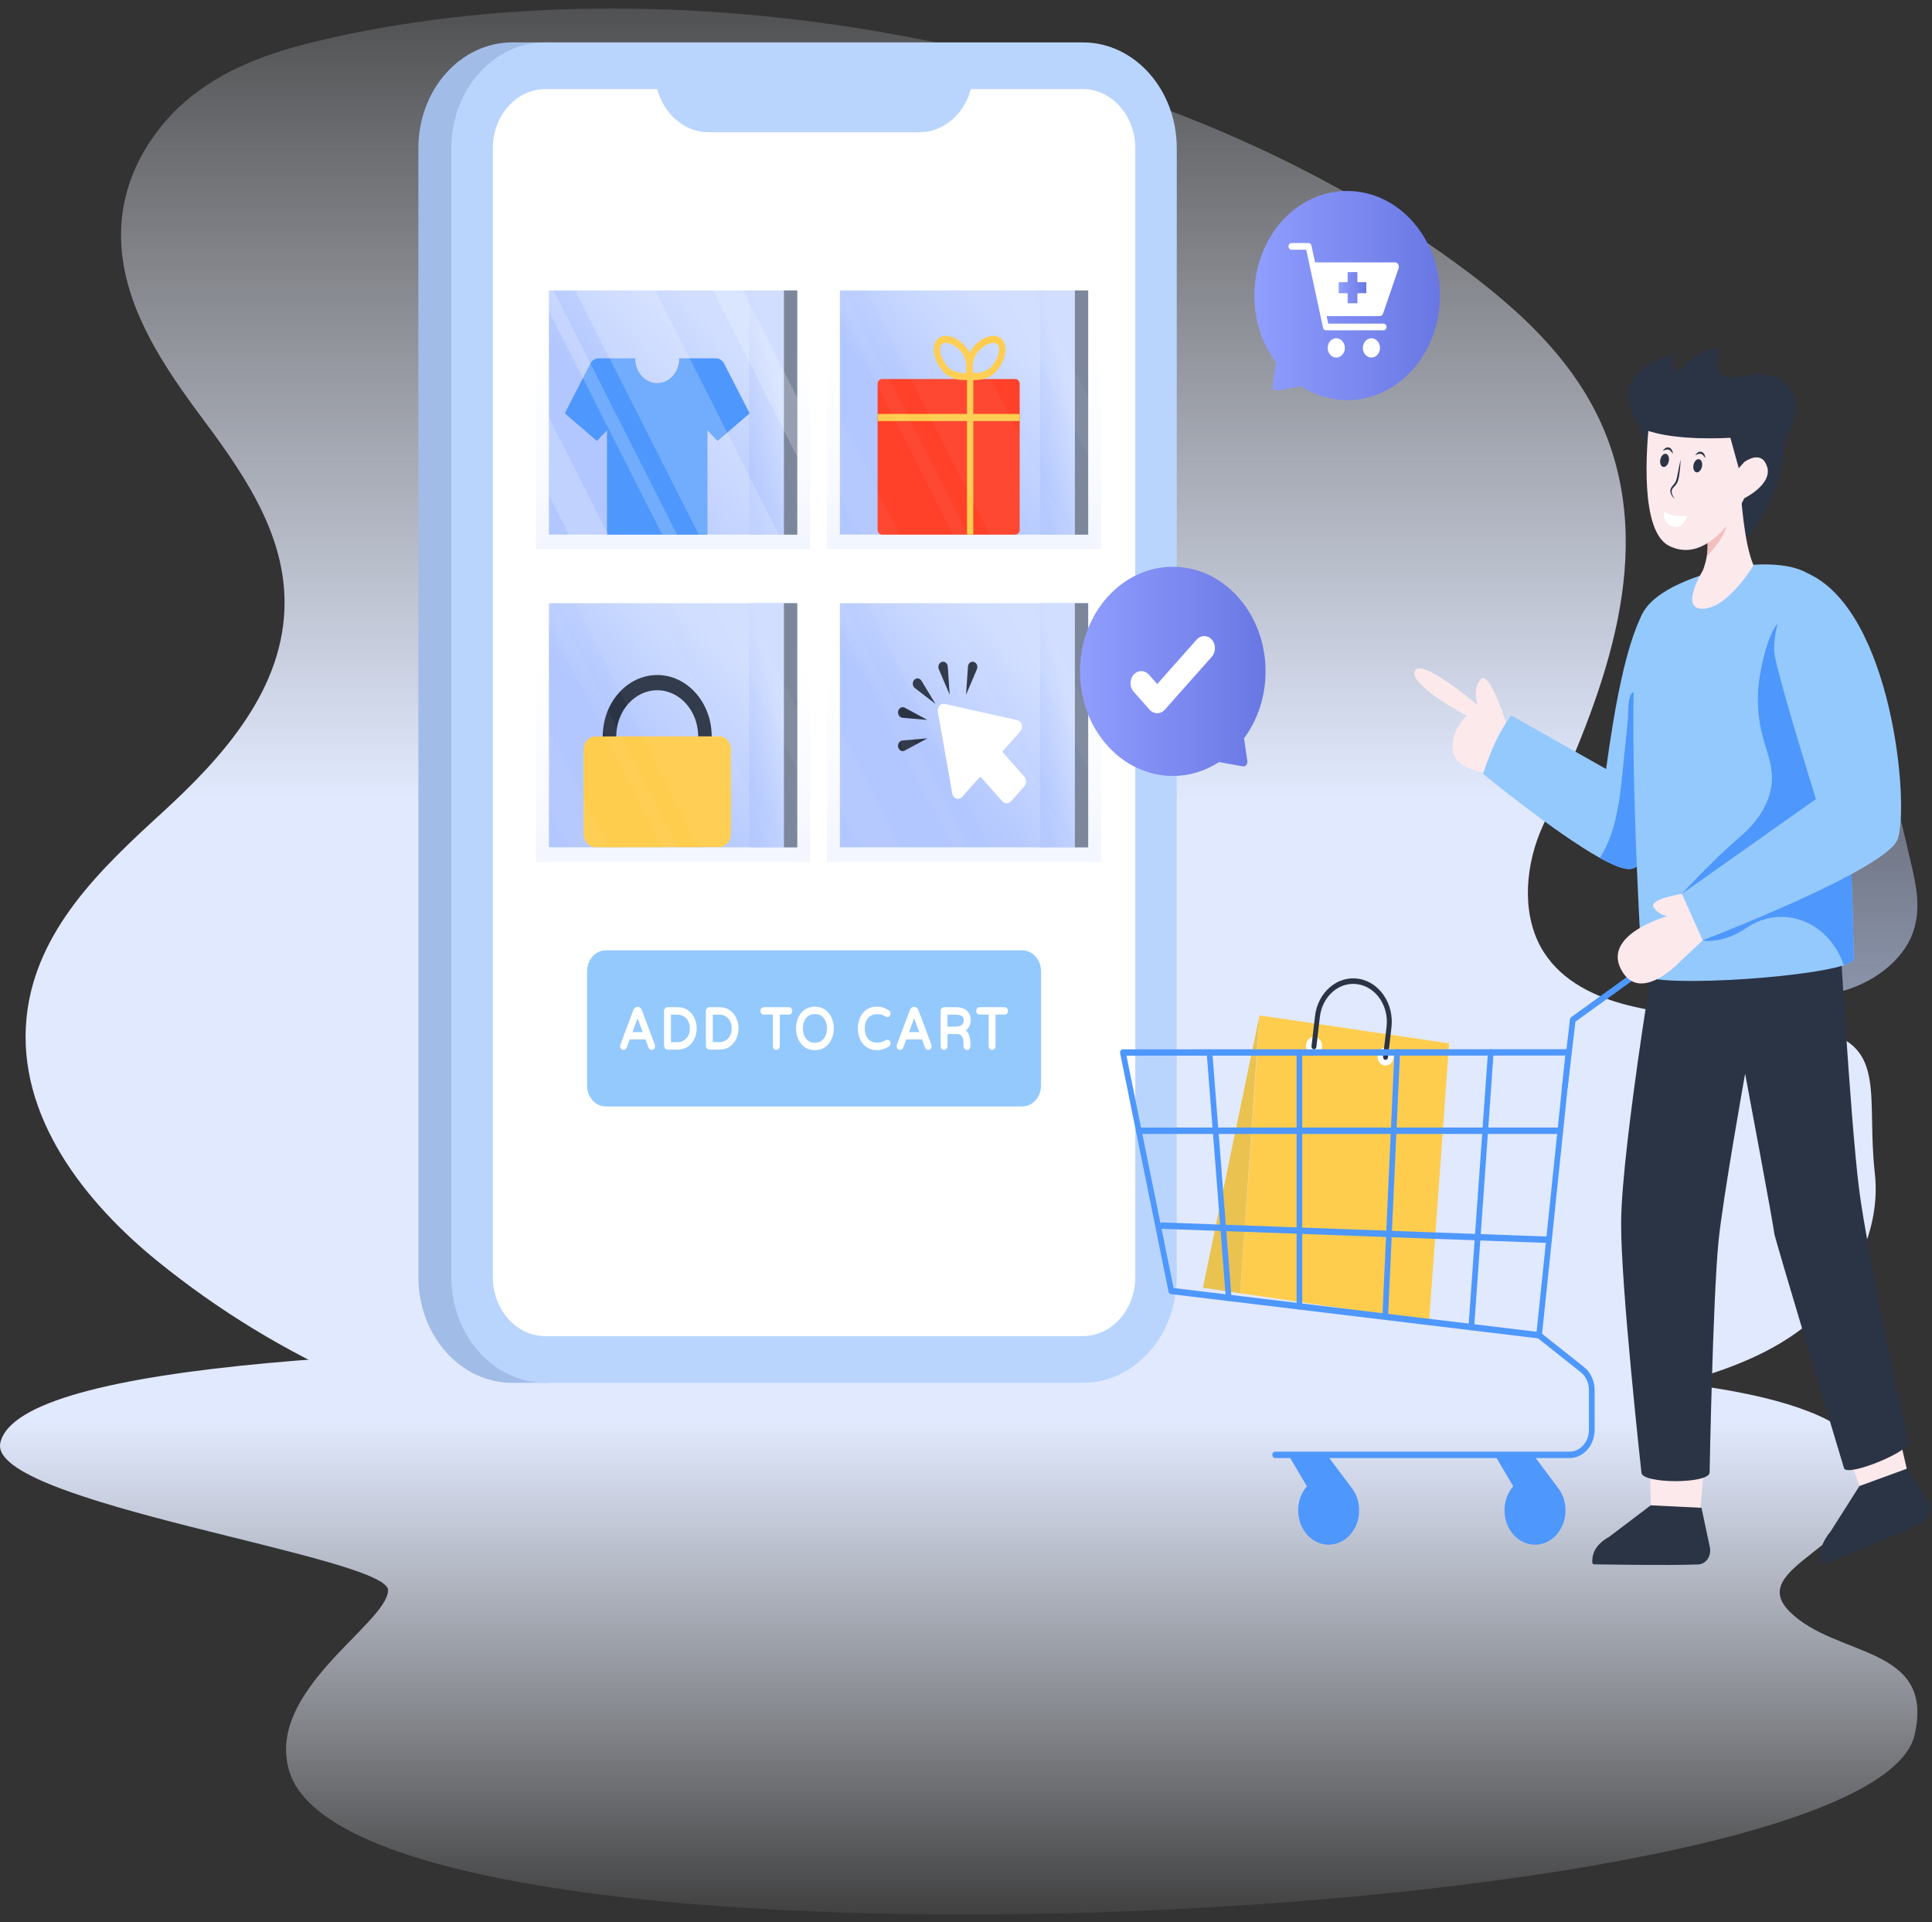 <svg width="195" height="194" viewBox="0 0 195 194" fill="none" xmlns="http://www.w3.org/2000/svg">
<rect x="0" y="0" width="195" height="194" fill="#333333" stroke="none"/>
<g id="Group 2462">
<g id="Group 2477">
<path id="Vector" d="M182.748 133.396C178.937 136.617 174.312 138.247 169.706 139.568H36.055C28.918 136.454 22.111 132.332 15.869 127.267C8.689 121.433 1.67 112.76 2.679 102.71C3.569 93.878 10.284 87.586 16.337 82.048C22.389 76.511 28.815 69.519 28.72 60.631C28.64 53.305 24.118 47.188 19.976 41.617C15.846 36.036 11.613 29.469 12.287 22.186C12.789 16.721 16.108 11.994 20.163 9.082C24.213 6.169 28.96 4.814 33.657 3.771C69.264 -4.117 116.368 4.218 146.969 26.574C153.452 31.314 159.927 37.108 162.641 45.383C166.924 58.435 160.841 72.058 155.694 83.416C154 87.153 153.547 91.913 155.466 95.5C157.19 98.704 160.456 100.381 163.65 101.282C170.239 103.126 177.198 102.422 183.829 104.04C190.464 105.652 188.363 110.71 189.231 118.439C189.874 124.234 186.848 129.939 182.748 133.396Z" fill="url(#paint0_linear_10_1461)"/>
<path id="Vector_2" d="M193.243 175.102C188.766 194.618 36.443 201.975 29.215 178.825C26.675 170.688 39.036 163.932 39.173 160.518C39.313 157.104 -1.315 151.703 0.033 145.625C3.702 129.077 163.399 138.698 163.368 139.11C163.368 139.11 188.126 140.04 188.541 148.109C188.956 156.173 175.953 158.034 180.658 162.688C185.359 167.342 195.325 166.034 193.243 175.102Z" fill="url(#paint1_linear_10_1461)"/>
</g>
<path id="Vector_3" d="M192.995 94.339C192.032 96.814 189.194 99.35 185.211 100.213C182.266 100.854 179.149 100.474 176.793 99.561C174.432 98.648 172.737 97.243 171.312 95.774C160.071 84.165 166.431 69.183 173.34 64.552C176.514 62.427 181.323 61.283 184.978 62.661C188.06 63.823 187.999 65.738 188.427 67.829C189.737 74.252 191.387 80.629 192.861 87.026C193.415 89.408 193.961 91.864 192.995 94.339Z" fill="url(#paint2_linear_10_1461)"/>
<path id="Vector_4" d="M55.811 139.568H51.702C46.471 139.568 42.228 134.787 42.228 128.894V14.954C42.228 9.06 46.471 4.279 51.702 4.279H55.811C50.581 4.279 46.338 9.06 46.338 14.954V128.894C46.338 134.787 50.581 139.568 55.811 139.568Z" fill="#A1BCE7"/>
<path id="Vector_5" d="M118.772 14.955V128.892C118.772 134.786 114.533 139.567 109.298 139.567H55.03C49.8 139.567 45.557 134.786 45.557 128.892V14.955C45.557 9.061 49.8 4.28 55.03 4.28H109.298C114.533 4.28 118.772 9.061 118.772 14.955Z" fill="#B9D5FE"/>
<path id="Vector_6" d="M114.587 14.954V128.892C114.587 132.178 112.214 134.852 109.298 134.852H55.03C52.113 134.852 49.741 132.178 49.741 128.892V14.954C49.741 11.668 52.113 8.995 55.03 8.995H66.332C67.006 11.512 69.081 13.347 71.537 13.347H92.79C95.246 13.347 97.322 11.512 97.991 8.995H109.298C112.214 8.995 114.587 11.668 114.587 14.954Z" fill="white"/>
<path id="Vector_7" d="M81.772 27.841H54.096V55.434H81.772V27.841Z" fill="url(#paint3_linear_10_1461)"/>
<path id="Vector_8" d="M80.463 29.317H55.406V53.958H80.463V29.317Z" fill="url(#paint4_linear_10_1461)"/>
<path id="Vector_9" d="M80.466 29.317H75.61V53.958H80.466V29.317Z" fill="url(#paint5_linear_10_1461)"/>
<path id="Vector_10" d="M57.007 41.72L60.247 44.506L61.264 43.43V53.958H71.405V43.43L72.423 44.506L75.662 41.72L73.096 36.711C72.923 36.376 72.595 36.164 72.266 36.164H68.557C68.557 37.557 67.571 38.668 66.335 38.668C65.098 38.668 64.112 37.557 64.112 36.164H60.403C60.075 36.164 59.746 36.376 59.574 36.711L57.007 41.72Z" fill="#4E97FD"/>
<path id="Vector_11" d="M80.465 29.318H79.124V53.959H80.465V29.318Z" fill="#7D879C"/>
<path id="Vector_12" opacity="0.2" d="M71.965 29.317L80.462 46.102V40.125L74.991 29.317H71.965Z" fill="white"/>
<path id="Vector_13" opacity="0.2" d="M55.406 29.317V31.402L66.827 53.958H68.34L55.864 29.317H55.406Z" fill="white"/>
<path id="Vector_14" opacity="0.2" d="M55.406 42.147V49.962L57.429 53.958H61.385L55.406 42.147Z" fill="white"/>
<path id="Vector_15" opacity="0.2" d="M58.052 29.317L70.528 53.958H78.616L66.14 29.317H58.052Z" fill="white"/>
<path id="Vector_16" d="M111.139 27.841H83.462V55.434H111.139V27.841Z" fill="url(#paint6_linear_10_1461)"/>
<path id="Vector_17" d="M109.828 29.317H84.772V53.958H109.828V29.317Z" fill="url(#paint7_linear_10_1461)"/>
<path id="Vector_18" d="M88.578 38.746V53.469C88.578 53.738 88.773 53.958 89.012 53.958H102.485C102.723 53.958 102.919 53.738 102.919 53.469V38.746C102.919 38.477 102.723 38.257 102.485 38.257H89.012C88.773 38.257 88.578 38.477 88.578 38.746Z" fill="#FF4129"/>
<path id="Vector_19" d="M98.235 38.257H97.599V53.958H98.235V38.257Z" fill="#FFCD4E"/>
<path id="Vector_20" d="M102.919 41.781H88.58V42.498H102.919V41.781Z" fill="#FFCD4E"/>
<path id="Vector_21" d="M95.208 37.522C95.208 37.522 95.208 37.522 95.207 37.522C94.223 36.412 93.945 34.985 94.576 34.274C94.898 33.91 95.391 33.801 95.966 33.968C96.48 34.119 97.01 34.48 97.458 34.986C98.406 36.053 98.19 37.948 98.181 38.029L98.148 38.299L97.908 38.336C97.885 38.339 97.695 38.367 97.416 38.367C96.829 38.367 95.849 38.245 95.208 37.522ZM97.009 35.492C96.644 35.082 96.206 34.779 95.806 34.662C95.467 34.563 95.182 34.605 95.026 34.781C94.706 35.141 94.887 36.147 95.657 37.015H95.658C96.196 37.621 97.124 37.664 97.568 37.646C97.585 37.142 97.546 36.098 97.009 35.492Z" fill="#FFCD4E"/>
<path id="Vector_22" d="M97.809 38.336L97.569 38.299L97.536 38.029C97.527 37.948 97.312 36.053 98.259 34.986C98.707 34.48 99.237 34.119 99.751 33.969C100.951 33.618 101.718 34.519 101.412 35.841C101.279 36.419 100.959 37.016 100.51 37.522C100.51 37.522 100.51 37.522 100.509 37.522C99.868 38.245 98.888 38.367 98.301 38.367C98.022 38.367 97.832 38.339 97.809 38.336ZM99.911 34.663C99.511 34.779 99.073 35.082 98.709 35.493C98.171 36.098 98.132 37.144 98.149 37.647C98.588 37.667 99.52 37.624 100.059 37.015H100.06C100.424 36.604 100.693 36.111 100.796 35.66C100.885 35.276 100.847 34.956 100.691 34.781C100.501 34.567 100.169 34.587 99.911 34.663Z" fill="#FFCD4E"/>
<path id="Vector_23" d="M109.832 29.317H104.976V53.958H109.832V29.317Z" fill="url(#paint8_linear_10_1461)"/>
<path id="Vector_24" d="M109.831 29.318H108.49V53.959H109.831V29.318Z" fill="#7D879C"/>
<g id="Group" opacity="0.2">
<path id="Vector_25" opacity="0.2" d="M101.331 29.317L109.829 46.102V40.125L104.357 29.317H101.331Z" fill="white"/>
</g>
<g id="Group_2" opacity="0.2">
<path id="Vector_26" opacity="0.2" d="M84.772 29.317V31.402L96.193 53.958H97.706L85.23 29.317H84.772Z" fill="white"/>
</g>
<g id="Group_3" opacity="0.2">
<path id="Vector_27" opacity="0.2" d="M84.772 42.147V49.962L86.795 53.958H90.751L84.772 42.147Z" fill="white"/>
</g>
<g id="Group_4" opacity="0.2">
<path id="Vector_28" opacity="0.2" d="M87.418 29.317L99.894 53.958H107.982L95.506 29.317H87.418Z" fill="white"/>
</g>
<g id="Group_5">
<path id="Vector_29" d="M81.772 59.403H54.096V86.995H81.772V59.403Z" fill="url(#paint9_linear_10_1461)"/>
<path id="Vector_30" d="M80.463 60.879H55.406V85.519H80.463V60.879Z" fill="url(#paint10_linear_10_1461)"/>
<path id="Vector_31" d="M66.335 80.52C63.303 80.52 60.836 77.741 60.836 74.324C60.836 70.908 63.303 68.128 66.335 68.128C69.366 68.128 71.833 70.908 71.833 74.324C71.833 77.741 69.366 80.52 66.335 80.52ZM66.335 69.667C64.055 69.667 62.201 71.756 62.201 74.324C62.201 76.892 64.055 78.982 66.335 78.982C68.614 78.982 70.468 76.892 70.468 74.324C70.468 71.756 68.614 69.667 66.335 69.667Z" fill="#2B3445"/>
<path id="Vector_32" d="M73.746 84.424C73.638 85.041 73.155 85.504 72.574 85.504L60.101 85.519C59.443 85.519 58.906 84.918 58.906 84.173C58.904 82.049 58.899 75.733 58.899 75.678C58.899 75.635 58.901 75.593 58.904 75.549C58.915 75.41 58.945 75.278 58.991 75.155C59.171 74.668 59.597 74.328 60.094 74.328L72.565 74.316C73.226 74.314 73.763 74.919 73.763 75.665C73.764 75.936 73.795 84.158 73.746 84.424Z" fill="#FFCD4E"/>
<path id="Vector_33" d="M80.466 60.879H75.61V85.519H80.466V60.879Z" fill="url(#paint11_linear_10_1461)"/>
<path id="Vector_34" d="M80.465 60.88H79.124V85.52H80.465V60.88Z" fill="#7D879C"/>
<g id="Group_6" opacity="0.2">
<path id="Vector_35" opacity="0.2" d="M71.965 60.879L80.462 77.664V71.686L74.991 60.879H71.965Z" fill="white"/>
</g>
<g id="Group_7" opacity="0.2">
<path id="Vector_36" opacity="0.2" d="M55.406 60.879V62.964L66.827 85.519H68.34L55.864 60.879H55.406Z" fill="white"/>
</g>
<g id="Group_8" opacity="0.2">
<path id="Vector_37" opacity="0.2" d="M55.406 73.708V81.523L57.429 85.519H61.385L55.406 73.708Z" fill="white"/>
</g>
<g id="Group_9" opacity="0.2">
<path id="Vector_38" opacity="0.2" d="M58.052 60.879L70.528 85.519H78.616L66.14 60.879H58.052Z" fill="white"/>
</g>
</g>
<g id="Group_10">
<path id="Vector_39" d="M111.139 59.403H83.462V86.995H111.139V59.403Z" fill="url(#paint12_linear_10_1461)"/>
<path id="Vector_40" d="M109.829 60.879H84.772V85.519H109.829V60.879Z" fill="url(#paint13_linear_10_1461)"/>
<path id="Vector_41" d="M102.988 73.808L101.158 75.871L103.369 78.362C103.619 78.644 103.619 79.1 103.369 79.382L102.059 80.858C101.809 81.141 101.404 81.141 101.154 80.858L98.942 78.367L97.112 80.429C96.778 80.806 96.209 80.61 96.116 80.09L94.657 71.824C94.576 71.361 94.94 70.95 95.351 71.042L102.687 72.686C103.149 72.79 103.322 73.431 102.988 73.808Z" fill="white"/>
<path id="Vector_42" d="M92.996 68.698L94.428 71.055L92.336 69.441C92.12 69.274 92.065 68.941 92.213 68.698C92.4 68.39 92.805 68.386 92.996 68.698ZM91.318 71.429L93.605 72.663L91.076 72.444C90.815 72.421 90.62 72.164 90.64 71.87C90.665 71.498 91.014 71.266 91.318 71.429ZM91.076 74.739L93.605 74.52L91.318 75.754C91.081 75.882 90.798 75.769 90.685 75.503C90.542 75.167 90.741 74.77 91.076 74.739ZM98.599 67.55L97.503 70.127L97.698 67.278C97.718 66.984 97.946 66.763 98.207 66.786C98.538 66.815 98.742 67.209 98.599 67.55ZM95.661 67.278L95.855 70.127L94.76 67.55C94.647 67.284 94.747 66.965 94.983 66.837C95.281 66.676 95.633 66.9 95.661 67.278Z" fill="#2B3445"/>
<path id="Vector_43" d="M109.832 60.879H104.976V85.519H109.832V60.879Z" fill="url(#paint14_linear_10_1461)"/>
<path id="Vector_44" d="M109.831 60.88H108.49V85.52H109.831V60.88Z" fill="#7D879C"/>
<g id="Group_11" opacity="0.2">
<path id="Vector_45" opacity="0.2" d="M101.331 60.879L109.829 77.664V71.686L104.357 60.879H101.331Z" fill="white"/>
</g>
<g id="Group_12" opacity="0.2">
<path id="Vector_46" opacity="0.2" d="M84.772 60.879V62.964L96.194 85.519H97.706L85.23 60.879H84.772Z" fill="white"/>
</g>
<g id="Group_13" opacity="0.2">
<path id="Vector_47" opacity="0.2" d="M84.772 73.708V81.523L86.796 85.519H90.751L84.772 73.708Z" fill="white"/>
</g>
<g id="Group_14" opacity="0.2">
<path id="Vector_48" opacity="0.2" d="M87.418 60.879L99.894 85.519H107.982L95.506 60.879H87.418Z" fill="white"/>
</g>
</g>
<g id="Group_15">
<path id="Vector_49" d="M105.075 98.043V109.555C105.075 110.722 104.232 111.673 103.196 111.673H61.137C60.096 111.673 59.253 110.722 59.253 109.555V98.043C59.253 96.87 60.096 95.92 61.137 95.92H103.196C104.232 95.92 105.075 96.87 105.075 98.043Z" fill="#94C9FE"/>
<path id="Vector_50" d="M64.781 101.941C64.746 101.853 64.696 101.779 64.632 101.723C64.562 101.66 64.477 101.628 64.38 101.628H64.329C64.231 101.628 64.146 101.66 64.076 101.723C64.012 101.78 63.962 101.853 63.926 101.943L62.623 105.412C62.6 105.474 62.588 105.528 62.588 105.576C62.588 105.683 62.621 105.777 62.684 105.85C62.794 105.979 62.988 106.003 63.126 105.901C63.183 105.859 63.227 105.801 63.258 105.724L63.562 104.905H65.147L65.451 105.728C65.48 105.8 65.524 105.858 65.582 105.901C65.641 105.943 65.706 105.965 65.775 105.965C65.874 105.965 65.96 105.925 66.024 105.85C66.087 105.777 66.12 105.682 66.12 105.576C66.12 105.528 66.109 105.474 66.086 105.411L64.781 101.941ZM64.873 104.169H63.836L64.354 102.762L64.873 104.169ZM69.448 101.968C69.16 101.762 68.806 101.657 68.397 101.657H67.37C67.275 101.657 67.19 101.698 67.124 101.774C67.06 101.85 67.026 101.946 67.026 102.051V105.548C67.026 105.654 67.06 105.75 67.125 105.823C67.191 105.897 67.275 105.936 67.37 105.936H68.397C68.807 105.936 69.16 105.831 69.448 105.625C69.736 105.419 69.955 105.149 70.1 104.822C70.244 104.498 70.317 104.153 70.317 103.797C70.317 103.441 70.244 103.096 70.1 102.771C69.955 102.444 69.736 102.174 69.448 101.968ZM69.628 103.797C69.628 104.072 69.574 104.316 69.469 104.525C69.364 104.731 69.214 104.894 69.023 105.011C68.829 105.128 68.6 105.188 68.342 105.188H67.72V102.405H68.342C68.6 102.405 68.829 102.465 69.023 102.582C69.214 102.699 69.364 102.863 69.469 103.069C69.574 103.277 69.628 103.522 69.628 103.797ZM73.671 101.968C73.382 101.762 73.029 101.657 72.62 101.657H71.593C71.497 101.657 71.412 101.698 71.346 101.774C71.282 101.85 71.248 101.946 71.248 102.051V105.548C71.248 105.654 71.282 105.75 71.348 105.823C71.413 105.897 71.498 105.936 71.593 105.936H72.62C73.029 105.936 73.383 105.831 73.671 105.625C73.958 105.419 74.177 105.149 74.323 104.822C74.466 104.498 74.539 104.153 74.539 103.797C74.539 103.441 74.466 103.096 74.323 102.771C74.177 102.444 73.958 102.174 73.671 101.968ZM73.85 103.797C73.85 104.072 73.796 104.316 73.691 104.525C73.587 104.731 73.437 104.894 73.245 105.011C73.052 105.128 72.823 105.188 72.564 105.188H71.942V102.405H72.564C72.823 102.405 73.052 102.465 73.245 102.582C73.437 102.699 73.587 102.863 73.691 103.069C73.796 103.277 73.85 103.522 73.85 103.797ZM79.628 101.657H77.083C76.99 101.657 76.909 101.696 76.847 101.769C76.786 101.84 76.753 101.932 76.753 102.034C76.753 102.137 76.786 102.229 76.848 102.298C76.91 102.368 76.991 102.405 77.083 102.405H78.011V105.576C78.011 105.684 78.046 105.779 78.111 105.852C78.177 105.926 78.261 105.965 78.356 105.965C78.449 105.965 78.534 105.926 78.601 105.854C78.669 105.78 78.705 105.685 78.705 105.576V102.405H79.628C79.719 102.405 79.801 102.369 79.864 102.3C79.929 102.23 79.963 102.138 79.963 102.034C79.963 101.931 79.93 101.839 79.865 101.767C79.802 101.695 79.72 101.657 79.628 101.657ZM83.247 101.882C82.963 101.695 82.628 101.6 82.251 101.6C81.875 101.6 81.539 101.695 81.253 101.882C80.966 102.07 80.742 102.334 80.586 102.665C80.431 102.993 80.349 103.373 80.342 103.799C80.349 104.22 80.431 104.6 80.586 104.929C80.742 105.26 80.966 105.523 81.253 105.711V105.711C81.539 105.898 81.875 105.994 82.251 105.994C82.628 105.994 82.963 105.898 83.247 105.711C83.531 105.523 83.756 105.259 83.914 104.926C84.07 104.596 84.153 104.217 84.16 103.794C84.153 103.376 84.07 102.997 83.914 102.667C83.756 102.334 83.531 102.07 83.247 101.882ZM82.251 105.246C81.998 105.246 81.778 105.182 81.598 105.058C81.415 104.931 81.279 104.763 81.183 104.545C81.086 104.326 81.036 104.075 81.036 103.797C81.036 103.519 81.086 103.267 81.183 103.048C81.278 102.833 81.418 102.661 81.598 102.535C81.778 102.411 81.998 102.347 82.251 102.347C82.501 102.347 82.72 102.411 82.902 102.536C83.083 102.661 83.224 102.833 83.319 103.048C83.416 103.267 83.466 103.519 83.466 103.797C83.466 104.075 83.416 104.326 83.319 104.545C83.224 104.76 83.084 104.932 82.902 105.057C82.72 105.182 82.501 105.246 82.251 105.246ZM87.848 102.546C88.035 102.422 88.268 102.359 88.538 102.359C88.714 102.359 88.871 102.381 89.003 102.423C89.138 102.467 89.279 102.531 89.423 102.616C89.542 102.683 89.704 102.656 89.798 102.546C89.855 102.478 89.885 102.395 89.885 102.305C89.885 102.156 89.825 102.041 89.714 101.973C89.527 101.854 89.336 101.761 89.146 101.697C88.954 101.632 88.734 101.6 88.492 101.6C88.134 101.6 87.807 101.689 87.52 101.866C87.231 102.044 87.001 102.303 86.836 102.636C86.672 102.967 86.589 103.358 86.589 103.797C86.589 104.236 86.672 104.626 86.836 104.957C87.001 105.29 87.231 105.549 87.52 105.727C87.807 105.904 88.134 105.994 88.492 105.994C88.734 105.994 88.954 105.961 89.146 105.896C89.335 105.833 89.526 105.74 89.713 105.621C89.824 105.553 89.885 105.435 89.885 105.288C89.885 105.193 89.854 105.108 89.795 105.042C89.703 104.938 89.545 104.909 89.421 104.978C89.279 105.062 89.138 105.126 89.003 105.17C88.871 105.212 88.714 105.234 88.538 105.234C88.268 105.234 88.035 105.171 87.847 105.047C87.662 104.925 87.521 104.755 87.427 104.543C87.331 104.326 87.283 104.075 87.283 103.797C87.283 103.518 87.331 103.267 87.427 103.05C87.521 102.838 87.662 102.668 87.848 102.546ZM92.692 101.941C92.657 101.853 92.607 101.779 92.543 101.723C92.474 101.66 92.388 101.628 92.291 101.628H92.24C92.142 101.628 92.057 101.66 91.987 101.723C91.923 101.78 91.873 101.853 91.837 101.943L90.534 105.412C90.511 105.474 90.499 105.528 90.499 105.576C90.499 105.683 90.533 105.777 90.595 105.85C90.705 105.979 90.899 106.003 91.037 105.901C91.094 105.859 91.138 105.801 91.17 105.724L91.473 104.905H93.058L93.362 105.728C93.392 105.8 93.435 105.858 93.494 105.901C93.552 105.943 93.617 105.965 93.686 105.965C93.785 105.965 93.871 105.925 93.935 105.85C93.998 105.777 94.031 105.682 94.031 105.576C94.031 105.528 94.02 105.474 93.997 105.411L92.692 101.941ZM92.784 104.169H91.747L92.265 102.762L92.784 104.169ZM97.786 103.659C97.913 103.447 97.977 103.211 97.977 102.956C97.977 102.567 97.846 102.249 97.588 102.009C97.336 101.776 96.961 101.657 96.472 101.657H95.281C95.186 101.657 95.101 101.698 95.035 101.774C94.971 101.85 94.937 101.946 94.937 102.051V105.576C94.937 105.684 94.971 105.779 95.037 105.852C95.168 105.999 95.393 106 95.527 105.854C95.595 105.78 95.631 105.685 95.631 105.576V104.369H96.575C96.777 104.369 96.927 104.422 97.02 104.525C97.121 104.637 97.183 104.759 97.209 104.898C97.237 105.051 97.252 105.221 97.252 105.404V105.576C97.252 105.686 97.286 105.783 97.35 105.855C97.413 105.927 97.501 105.965 97.602 105.965C97.697 105.965 97.781 105.926 97.847 105.852C97.912 105.779 97.947 105.684 97.947 105.576V105.312C97.947 105.037 97.899 104.753 97.804 104.468C97.734 104.259 97.623 104.101 97.472 103.994C97.6 103.906 97.705 103.794 97.786 103.659ZM97.283 102.996C97.283 103.19 97.215 103.336 97.075 103.442C96.923 103.557 96.71 103.616 96.442 103.616H95.631V102.411H96.416C96.747 102.411 96.98 102.464 97.107 102.57C97.225 102.668 97.283 102.808 97.283 102.996ZM101.642 101.767C101.579 101.695 101.497 101.657 101.405 101.657H98.86C98.767 101.657 98.686 101.696 98.624 101.769C98.563 101.84 98.53 101.932 98.53 102.034C98.53 102.137 98.563 102.229 98.625 102.298C98.687 102.368 98.768 102.405 98.86 102.405H99.788V105.576C99.788 105.684 99.823 105.779 99.888 105.852C99.954 105.926 100.038 105.965 100.133 105.965C100.226 105.965 100.311 105.926 100.378 105.854C100.446 105.78 100.482 105.685 100.482 105.576V102.405H101.405C101.496 102.405 101.578 102.369 101.641 102.3C101.706 102.23 101.74 102.138 101.74 102.034C101.74 101.931 101.706 101.839 101.642 101.767Z" fill="white"/>
</g>
<g id="Group_16">
<path id="Vector_51" d="M127.125 102.484L126.906 106.028L125.161 130.524L144.243 133.335L146.264 105.304L127.125 102.484Z" fill="#FFCD4E"/>
<path id="Vector_52" d="M139.044 106.515C138.986 107.016 139.3 107.477 139.745 107.543C140.189 107.608 140.598 107.254 140.657 106.753C140.715 106.252 140.4 105.791 139.956 105.726C139.511 105.66 139.102 106.014 139.044 106.515ZM131.82 105.451C131.762 105.952 132.077 106.413 132.521 106.479C132.966 106.544 133.375 106.19 133.433 105.689C133.491 105.188 133.177 104.727 132.732 104.662C132.287 104.596 131.879 104.95 131.82 105.451Z" fill="white"/>
<path id="Vector_53" d="M125.161 130.524L121.411 129.972L127.124 102.482L125.161 130.524Z" fill="#EAC250"/>
<g id="Group_17">
<path id="Vector_54" d="M132.587 105.906C132.724 105.926 132.848 105.818 132.866 105.664L133.218 102.631C133.46 100.54 135.168 99.061 137.023 99.335C138.879 99.608 140.191 101.532 139.949 103.623L139.597 106.656C139.579 106.809 139.675 106.95 139.811 106.97C139.947 106.99 140.072 106.882 140.09 106.728L140.442 103.695C140.72 101.298 139.215 99.093 137.088 98.779C134.96 98.466 133.003 100.161 132.725 102.559L132.373 105.592C132.355 105.745 132.451 105.886 132.587 105.906Z" fill="#2B3445"/>
</g>
</g>
<g id="Group_18">
<path id="Vector_55" d="M166.524 147.204L166.618 152.362C166.622 152.387 166.64 152.407 166.665 152.407L171.615 152.346L171.858 149.698L172.071 147.383L166.524 147.204Z" fill="#FCE9EC"/>
<path id="Vector_56" d="M160.71 157.585C160.71 157.622 160.714 157.663 160.714 157.704C160.721 157.805 160.793 157.887 160.884 157.887C162.03 157.899 168.245 158.017 171.406 157.899C172.176 157.871 172.736 157.072 172.591 156.22L171.735 152.183L166.625 151.93C166.615 151.93 166.607 151.93 166.6 151.938L162.464 155.076C161.43 155.662 160.71 156.416 160.71 157.585Z" fill="#2B3445"/>
<path id="Vector_57" d="M186.125 145.594L187.816 150.388C187.827 150.41 187.85 150.422 187.873 150.412L192.491 148.402L191.895 145.826L191.376 143.574L186.125 145.594Z" fill="#FCE9EC"/>
<path id="Vector_58" d="M183.903 157.612C183.915 157.646 183.931 157.683 183.944 157.721C183.982 157.813 184.075 157.861 184.16 157.825C185.237 157.385 191.096 155.044 194.02 153.686C194.732 153.356 195.009 152.387 194.609 151.646L192.552 148.202L187.688 149.981C187.678 149.985 187.671 149.988 187.667 149.998L184.766 154.569C183.98 155.526 183.54 156.516 183.903 157.612ZM185.529 91.564C185.529 91.564 186.741 113.007 187.65 120.09C188.527 126.921 192.607 145.537 192.607 145.537C192.986 146.422 186.504 149.087 186.125 148.202C186.125 148.202 179.017 124.636 179.065 124.424C179.112 124.211 176.139 108.366 176.139 108.366C176.139 108.366 173.869 121.046 173.449 125.328C172.881 131.12 172.553 148.617 172.553 148.617C172.553 149.783 165.672 149.783 165.672 148.617C165.672 148.617 163.585 129.76 163.623 123.403C163.67 115.414 167.692 91.777 167.692 91.777L185.529 91.564Z" fill="#2B3445"/>
<path id="Vector_59" d="M152.097 73.255L151.561 78.192C151.561 78.192 147.24 78.09 146.704 76.041C146.168 73.998 148.017 72.246 148.017 72.246C148.017 72.246 142.16 69.122 142.801 67.719C143.43 66.338 148.94 71.001 149.135 71.166C149.102 71.042 148.603 69.296 149.496 68.523C150.421 67.719 152.097 73.255 152.097 73.255Z" fill="#FCE9EC"/>
<path id="Vector_60" d="M149.683 78.098C149.683 78.098 156.909 84.05 161.477 86.588C162.836 87.342 163.96 87.794 164.589 87.698C166.163 87.461 168.196 84.37 169.758 81.526C171.138 79.007 172.148 76.68 172.148 76.68L165.802 61.881C164.135 65.114 163.023 70.943 162.106 77.613L152.541 72.215C151.38 73.673 150.467 75.731 149.683 78.098Z" fill="#94C9FE"/>
<path id="Vector_61" d="M161.478 86.588C162.837 87.342 163.961 87.794 164.589 87.698C166.164 87.461 168.196 84.37 169.759 81.526C169.665 80.923 169.535 80.324 169.393 79.743C168.785 77.275 167.925 74.879 166.845 72.625C166.5 71.907 165.892 70.051 165.084 69.864C164.204 69.658 164.366 72.008 164.297 72.703C164.127 74.353 163.961 76.008 163.794 77.659C163.563 79.954 163.32 82.285 162.541 84.425C162.265 85.179 161.908 85.915 161.478 86.588Z" fill="#4E97FD"/>
<path id="Vector_62" d="M165.758 98.259C165.88 99.736 181.898 98.803 186.101 97.418C186.754 97.203 187.124 96.979 187.103 96.751C187.103 96.751 186.84 78.381 185.46 67.052C184.957 62.91 184.304 59.71 183.46 58.695C181.614 56.473 176.814 56.825 174.209 57.383C171.75 57.913 166.861 59.435 165.697 62.101C163.77 66.508 165.758 98.259 165.758 98.259Z" fill="#94C9FE"/>
<path id="Vector_63" d="M171.861 94.903C171.886 94.954 172.935 95.132 174.505 94.569C176.079 94.007 176.384 93.331 177.97 92.824C179.707 92.27 181.642 92.545 183.204 93.569C184.519 94.433 185.553 95.823 186.101 97.418C186.754 97.204 187.124 96.98 187.103 96.751C187.103 96.751 186.84 78.381 185.46 67.052C185.407 66.975 185.351 66.901 185.298 66.824C184.567 65.8 183.793 64.789 182.867 63.98C182.194 63.386 180.835 62.298 179.91 62.595C178.554 63.019 177.565 67.804 177.455 69.594C177.182 74.224 178.817 75.828 178.847 78.477C178.871 80.91 177.325 83.022 175.597 84.485C173.872 85.948 171.298 88.516 169.752 90.217C169.752 90.217 171.81 94.799 171.861 94.903Z" fill="#4E97FD"/>
<path id="Vector_64" d="M182.607 57.94C190.953 61.879 192.747 81.151 191.539 84.684C190.484 87.771 171.861 94.902 171.861 94.902L169.603 90.322L183.283 80.651C183.283 80.651 179.899 69.82 179.159 66.348C178.558 63.531 181.125 57.241 182.607 57.94Z" fill="#94C9FE"/>
<g id="Group_19">
<path id="Vector_65" d="M155.342 135.09C155.332 135.09 155.322 135.089 155.311 135.088L118.189 130.615C118.068 130.6 117.968 130.501 117.941 130.367L113.059 106.301C113.04 106.206 113.06 106.106 113.114 106.029C113.168 105.953 113.25 105.908 113.337 105.908L158.307 105.895C158.388 105.895 158.466 105.934 158.52 106.002C158.574 106.071 158.599 106.162 158.59 106.253L155.625 134.805C155.608 134.969 155.485 135.09 155.342 135.09ZM118.452 130L155.091 134.414L157.986 106.538L113.695 106.551L118.452 130Z" fill="#4E97FD"/>
<path id="Vector_66" d="M124.011 131.315C123.865 131.315 123.74 131.189 123.727 131.022L121.791 106.255C121.777 106.078 121.893 105.922 122.05 105.906C122.208 105.891 122.345 106.021 122.359 106.198L124.296 130.965C124.309 131.142 124.193 131.298 124.036 131.314C124.028 131.314 124.02 131.315 124.011 131.315ZM131.153 132.175C130.996 132.175 130.868 132.031 130.868 131.854V106.216C130.868 106.038 130.996 105.895 131.153 105.895C131.311 105.895 131.438 106.038 131.438 106.216V131.854C131.438 132.031 131.311 132.175 131.153 132.175ZM139.829 132.872C139.824 132.872 139.819 132.872 139.814 132.872C139.657 132.862 139.536 132.711 139.544 132.534L140.739 106.2C140.748 106.022 140.893 105.887 141.039 105.895C141.196 105.904 141.318 106.055 141.309 106.232L140.114 132.567C140.106 132.739 139.98 132.872 139.829 132.872ZM148.503 134.266C148.495 134.266 148.488 134.265 148.48 134.265C148.323 134.25 148.206 134.095 148.218 133.918L150.183 106.191C150.196 106.013 150.336 105.882 150.49 105.896C150.647 105.91 150.764 106.065 150.752 106.242L148.787 133.97C148.775 134.138 148.65 134.266 148.503 134.266Z" fill="#4E97FD"/>
<path id="Vector_67" d="M157.486 114.445H114.939C114.781 114.445 114.653 114.301 114.653 114.124C114.653 113.946 114.781 113.802 114.939 113.802H157.486C157.643 113.802 157.771 113.946 157.771 114.124C157.771 114.301 157.643 114.445 157.486 114.445ZM156.343 125.454C156.34 125.454 156.337 125.454 156.333 125.454L117.298 124.023C117.14 124.018 117.017 123.869 117.022 123.692C117.027 123.518 117.154 123.38 117.307 123.38C117.31 123.38 117.313 123.381 117.317 123.381L156.352 124.811C156.509 124.817 156.633 124.966 156.628 125.143C156.623 125.317 156.496 125.454 156.343 125.454ZM158.416 147.16H128.699C128.541 147.16 128.413 147.016 128.413 146.839C128.413 146.661 128.541 146.517 128.699 146.517H158.416C159.497 146.517 160.375 145.527 160.375 144.31V140.299C160.375 139.622 160.091 138.97 159.617 138.555L155.178 135.031C155.049 134.929 155.018 134.728 155.109 134.583C155.199 134.438 155.377 134.403 155.506 134.505L159.955 138.038C160.58 138.582 160.946 139.424 160.946 140.299V144.31C160.946 145.882 159.811 147.16 158.416 147.16ZM157.938 110.088C157.926 110.088 157.913 110.087 157.9 110.086C157.744 110.062 157.634 109.901 157.655 109.724L158.462 102.883C158.473 102.789 158.52 102.706 158.591 102.655L165.353 97.776C165.486 97.68 165.663 97.725 165.748 97.874C165.832 98.023 165.794 98.222 165.661 98.318L159.01 103.116L158.221 109.809C158.202 109.971 158.079 110.088 157.938 110.088Z" fill="#4E97FD"/>
<path id="Vector_68" d="M157.152 150.041L152.853 150.205L150.863 146.839H154.761L157.152 150.041Z" fill="#4E97FD"/>
<path id="Vector_69" d="M154.931 155.906C156.63 155.906 158.008 154.354 158.008 152.438C158.008 150.523 156.63 148.971 154.931 148.971C153.231 148.971 151.853 150.523 151.853 152.438C151.853 154.354 153.231 155.906 154.931 155.906Z" fill="#4E97FD"/>
<path id="Vector_70" d="M136.324 150.041L132.025 150.205L130.035 146.839H133.933L136.324 150.041Z" fill="#4E97FD"/>
<path id="Vector_71" d="M134.102 155.906C135.802 155.906 137.179 154.354 137.179 152.438C137.179 150.523 135.802 148.971 134.102 148.971C132.402 148.971 131.024 150.523 131.024 152.438C131.024 154.354 132.402 155.906 134.102 155.906Z" fill="#4E97FD"/>
</g>
<g id="Group_20">
<path id="Vector_72" d="M173.625 42.38C173.625 42.38 172.85 47.238 168.552 46.155C164.256 45.076 165.352 39.611 165.352 39.611L170.762 39.351L173.625 42.38Z" fill="#2B3445"/>
<path id="Vector_73" d="M180.043 40.624C180.043 40.624 181.504 48.532 176.164 54.391C171.211 59.826 171.322 46.749 170.939 46.963L174.771 41.231L180.043 40.624Z" fill="#2B3445"/>
<path id="Vector_74" d="M176.987 57.048C176.987 57.048 174.491 61.279 171.95 61.438C169.41 61.597 171.855 57.612 171.855 57.612C171.855 57.612 172.132 56.983 172.274 56.114C172.34 55.726 172.378 55.288 172.35 54.838C172.352 54.828 172.349 54.82 172.347 54.811C172.327 54.484 172.272 54.153 172.165 53.827C172.918 53.419 173.575 52.79 174.114 52.141C175.114 50.937 175.702 49.68 175.702 49.68C175.702 49.68 175.999 54.85 176.987 57.048Z" fill="#FCE9EC"/>
<path id="Vector_75" d="M174.258 53.073C173.951 54.345 172.81 55.583 172.274 56.114C172.34 55.727 172.378 55.288 172.351 54.838C172.352 54.828 172.349 54.82 172.347 54.811C173.077 54.356 173.72 53.723 174.258 53.073Z" fill="#F4BEBE"/>
<path id="Vector_76" d="M178.362 47.103C178.907 48.899 176.058 50.285 176.058 50.285C176.058 50.285 174.479 53.664 172.052 54.985C171.004 55.555 169.801 55.745 168.497 55.112C165.521 53.669 166.142 45.389 166.497 42.201C166.584 41.427 166.656 40.951 166.656 40.951L177.299 40.248L176.085 46.596C176.085 46.596 177.817 45.306 178.362 47.103Z" fill="#FCE9EC"/>
<path id="Vector_77" d="M171.77 47.145C171.863 46.784 171.752 46.431 171.523 46.356C171.293 46.281 171.032 46.512 170.939 46.872C170.846 47.233 170.957 47.585 171.186 47.66C171.416 47.736 171.677 47.505 171.77 47.145Z" fill="#2B3445"/>
<path id="Vector_78" d="M168.422 46.6C168.515 46.24 168.405 45.887 168.175 45.812C167.946 45.737 167.685 45.968 167.592 46.328C167.499 46.688 167.609 47.041 167.839 47.116C168.068 47.191 168.329 46.96 168.422 46.6Z" fill="#2B3445"/>
<path id="Vector_79" d="M167.825 45.485C167.9 45.39 167.992 45.31 168.087 45.234C168.308 45.084 168.61 45.15 168.753 45.429C168.802 45.55 168.839 45.673 168.858 45.8C168.768 45.713 168.704 45.619 168.638 45.532C168.5 45.393 168.376 45.324 168.138 45.389C168.041 45.428 167.941 45.465 167.825 45.485ZM171.099 45.916C171.175 45.821 171.267 45.741 171.362 45.665C171.583 45.514 171.885 45.582 172.027 45.86C172.077 45.98 172.113 46.104 172.132 46.23C172.043 46.144 171.978 46.05 171.913 45.962C171.839 45.888 171.764 45.828 171.684 45.81C171.604 45.786 171.509 45.793 171.412 45.819C171.316 45.859 171.216 45.896 171.099 45.916ZM169.632 46.381C169.615 46.842 169.522 48.106 169.349 48.576C169.282 48.753 169.171 48.926 169.044 49.05C168.716 49.376 168.523 49.608 169.042 50.367C168.917 50.249 168.798 50.12 168.704 49.958C168.463 49.498 168.628 49.243 168.92 48.904C169.034 48.782 169.115 48.65 169.175 48.49C169.291 48.193 169.436 47.146 169.632 46.381Z" fill="#2B3445"/>
<path id="Vector_80" d="M170.247 52.024C170.246 52.036 170.248 52.046 170.246 52.057C170.155 52.773 169.566 53.269 168.931 53.166C168.296 53.063 167.856 52.4 167.947 51.684C167.949 51.673 167.953 51.663 167.954 51.652C168.688 52.043 169.452 52.172 170.247 52.024Z" fill="white"/>
<path id="Vector_81" d="M178.362 47.103C177.817 45.307 176.085 46.596 176.085 46.596L175.497 47.254L174.649 44.184C174.649 44.184 169.153 44.559 166.095 43.392C164.99 42.975 164.586 41.162 164.441 40.254C163.893 36.839 168.933 35.798 168.933 35.798C168.501 37.006 169.484 37.617 169.484 37.617C171.299 34.944 173.569 35.117 173.569 35.117C173.569 35.117 172.812 37.206 173.955 37.926C175.101 38.645 177.842 36.795 180.159 38.691C183.363 41.313 178.362 47.103 178.362 47.103Z" fill="#2B3445"/>
</g>
<path id="Vector_82" d="M171.86 94.904L169.604 97.021C169.604 97.021 165.527 101.442 163.624 97.858C161.717 94.278 168.302 92.463 168.302 92.463C168.302 92.463 167.409 92.376 166.902 91.562C166.391 90.753 169.754 90.218 169.754 90.218L171.86 94.904Z" fill="#FCE9EC"/>
</g>
<g id="Group 2476">
<path id="Vector_83" d="M125.564 74.518L125.894 76.828C125.932 77.13 125.702 77.398 125.433 77.346L123.038 76.914C121.665 77.805 120.068 78.315 118.372 78.315C113.198 78.315 109 73.593 109 67.763C109 61.934 113.198 57.203 118.372 57.203C123.545 57.203 127.736 61.934 127.736 67.763C127.736 70.332 126.915 72.693 125.564 74.518Z" fill="url(#paint15_linear_10_1461)"/>
<g id="Group_21">
<path id="Vector_84" d="M116.034 71.629L114.424 69.815C114.001 69.338 114.001 68.566 114.424 68.089C114.847 67.612 115.533 67.612 115.956 68.089L116.8 69.039L120.78 64.554C121.203 64.078 121.889 64.078 122.312 64.554C122.735 65.031 122.735 65.804 122.312 66.281L117.566 71.629C117.142 72.106 116.457 72.106 116.034 71.629Z" fill="white"/>
</g>
</g>
<path id="Vector_85" d="M128.775 36.589L128.445 38.899C128.407 39.201 128.637 39.469 128.906 39.418L131.3 38.985C132.674 39.876 134.271 40.386 135.967 40.386C141.14 40.386 145.339 35.664 145.339 29.835C145.339 24.005 141.14 19.274 135.967 19.274C130.794 19.274 126.603 24.005 126.603 29.835C126.603 32.403 127.424 34.764 128.775 36.589Z" fill="url(#paint16_linear_10_1461)"/>
<g id="Group_22">
<path id="Vector_86" d="M135.736 35.114C135.736 35.653 135.349 36.089 134.87 36.089C134.392 36.089 134.005 35.653 134.005 35.114C134.005 34.577 134.392 34.139 134.87 34.139C135.349 34.139 135.736 34.577 135.736 35.114ZM139.24 31.907H133.9L134.062 32.662H139.646C139.813 32.662 139.947 32.813 139.947 33C139.947 33.186 139.813 33.339 139.646 33.339H133.827C133.687 33.339 133.569 33.231 133.536 33.08C133.102 31.06 133.946 34.99 131.842 25.203H130.351C130.184 25.203 130.05 25.052 130.05 24.866C130.05 24.679 130.184 24.528 130.351 24.528H132.077C132.217 24.528 132.336 24.636 132.368 24.787L132.734 26.482H140.802C141.074 26.482 141.262 26.79 141.164 27.075L139.602 31.626C139.545 31.795 139.401 31.907 139.24 31.907ZM139.286 35.114C139.286 35.653 138.898 36.089 138.421 36.089C137.943 36.089 137.556 35.653 137.556 35.114C137.556 34.577 137.943 34.139 138.421 34.139C138.898 34.139 139.286 34.577 139.286 35.114Z" fill="white"/>
</g>
<path id="Vector_87" d="M137.905 28.481V29.592H137.004V30.607H136.018V29.592H135.117V28.481H136.018V27.466H137.004V28.481H137.905Z" fill="url(#paint17_linear_10_1461)"/>
</g>
<defs>
<linearGradient id="paint0_linear_10_1461" x1="95.949" y1="-13.836" x2="95.949" y2="80.732" gradientUnits="userSpaceOnUse">
<stop stop-color="#F5F8FF" stop-opacity="0"/>
<stop offset="1" stop-color="#E1E9FE"/>
</linearGradient>
<linearGradient id="paint1_linear_10_1461" x1="96.762" y1="196.941" x2="96.762" y2="143.418" gradientUnits="userSpaceOnUse">
<stop stop-color="#F5F8FF" stop-opacity="0"/>
<stop offset="1" stop-color="#E1E9FE"/>
</linearGradient>
<linearGradient id="paint2_linear_10_1461" x1="179.352" y1="46.111" x2="179.352" y2="137.646" gradientUnits="userSpaceOnUse">
<stop stop-color="#CEDCF9" stop-opacity="0"/>
<stop offset="1" stop-color="#C3D2FF"/>
</linearGradient>
<linearGradient id="paint3_linear_10_1461" x1="67.934" y1="33.568" x2="67.934" y2="70.522" gradientUnits="userSpaceOnUse">
<stop stop-color="#F5F8FF" stop-opacity="0"/>
<stop offset="1" stop-color="#E1E9FE"/>
</linearGradient>
<linearGradient id="paint4_linear_10_1461" x1="73.849" y1="34.973" x2="63.791" y2="43.899" gradientUnits="userSpaceOnUse">
<stop stop-color="#D1DEFF"/>
<stop offset="1" stop-color="#B2C7FF"/>
</linearGradient>
<linearGradient id="paint5_linear_10_1461" x1="79.009" y1="41.337" x2="73.9" y2="42.584" gradientUnits="userSpaceOnUse">
<stop stop-color="#D1DEFF"/>
<stop offset="1" stop-color="#B2C7FF"/>
</linearGradient>
<linearGradient id="paint6_linear_10_1461" x1="97.3" y1="33.568" x2="97.3" y2="70.522" gradientUnits="userSpaceOnUse">
<stop stop-color="#F5F8FF" stop-opacity="0"/>
<stop offset="1" stop-color="#E1E9FE"/>
</linearGradient>
<linearGradient id="paint7_linear_10_1461" x1="103.214" y1="34.973" x2="93.157" y2="43.899" gradientUnits="userSpaceOnUse">
<stop stop-color="#D1DEFF"/>
<stop offset="1" stop-color="#B2C7FF"/>
</linearGradient>
<linearGradient id="paint8_linear_10_1461" x1="108.375" y1="41.337" x2="103.266" y2="42.584" gradientUnits="userSpaceOnUse">
<stop stop-color="#D1DEFF"/>
<stop offset="1" stop-color="#B2C7FF"/>
</linearGradient>
<linearGradient id="paint9_linear_10_1461" x1="67.934" y1="65.129" x2="67.934" y2="102.084" gradientUnits="userSpaceOnUse">
<stop stop-color="#F5F8FF" stop-opacity="0"/>
<stop offset="1" stop-color="#E1E9FE"/>
</linearGradient>
<linearGradient id="paint10_linear_10_1461" x1="73.849" y1="66.534" x2="63.791" y2="75.46" gradientUnits="userSpaceOnUse">
<stop stop-color="#D1DEFF"/>
<stop offset="1" stop-color="#B2C7FF"/>
</linearGradient>
<linearGradient id="paint11_linear_10_1461" x1="79.009" y1="72.898" x2="73.9" y2="74.145" gradientUnits="userSpaceOnUse">
<stop stop-color="#D1DEFF"/>
<stop offset="1" stop-color="#B2C7FF"/>
</linearGradient>
<linearGradient id="paint12_linear_10_1461" x1="97.3" y1="65.129" x2="97.3" y2="102.084" gradientUnits="userSpaceOnUse">
<stop stop-color="#F5F8FF" stop-opacity="0"/>
<stop offset="1" stop-color="#E1E9FE"/>
</linearGradient>
<linearGradient id="paint13_linear_10_1461" x1="103.215" y1="66.534" x2="93.157" y2="75.46" gradientUnits="userSpaceOnUse">
<stop stop-color="#D1DEFF"/>
<stop offset="1" stop-color="#B2C7FF"/>
</linearGradient>
<linearGradient id="paint14_linear_10_1461" x1="108.375" y1="72.898" x2="103.266" y2="74.145" gradientUnits="userSpaceOnUse">
<stop stop-color="#D1DEFF"/>
<stop offset="1" stop-color="#B2C7FF"/>
</linearGradient>
<linearGradient id="paint15_linear_10_1461" x1="109" y1="67.759" x2="127.736" y2="67.759" gradientUnits="userSpaceOnUse">
<stop stop-color="#909EFF"/>
<stop offset="1" stop-color="#6977E3"/>
</linearGradient>
<linearGradient id="paint16_linear_10_1461" x1="126.603" y1="29.831" x2="145.339" y2="29.831" gradientUnits="userSpaceOnUse">
<stop stop-color="#909EFF"/>
<stop offset="1" stop-color="#6977E3"/>
</linearGradient>
<linearGradient id="paint17_linear_10_1461" x1="135.117" y1="29.037" x2="137.905" y2="29.037" gradientUnits="userSpaceOnUse">
<stop stop-color="#909EFF"/>
<stop offset="1" stop-color="#6977E3"/>
</linearGradient>
</defs>
</svg>

